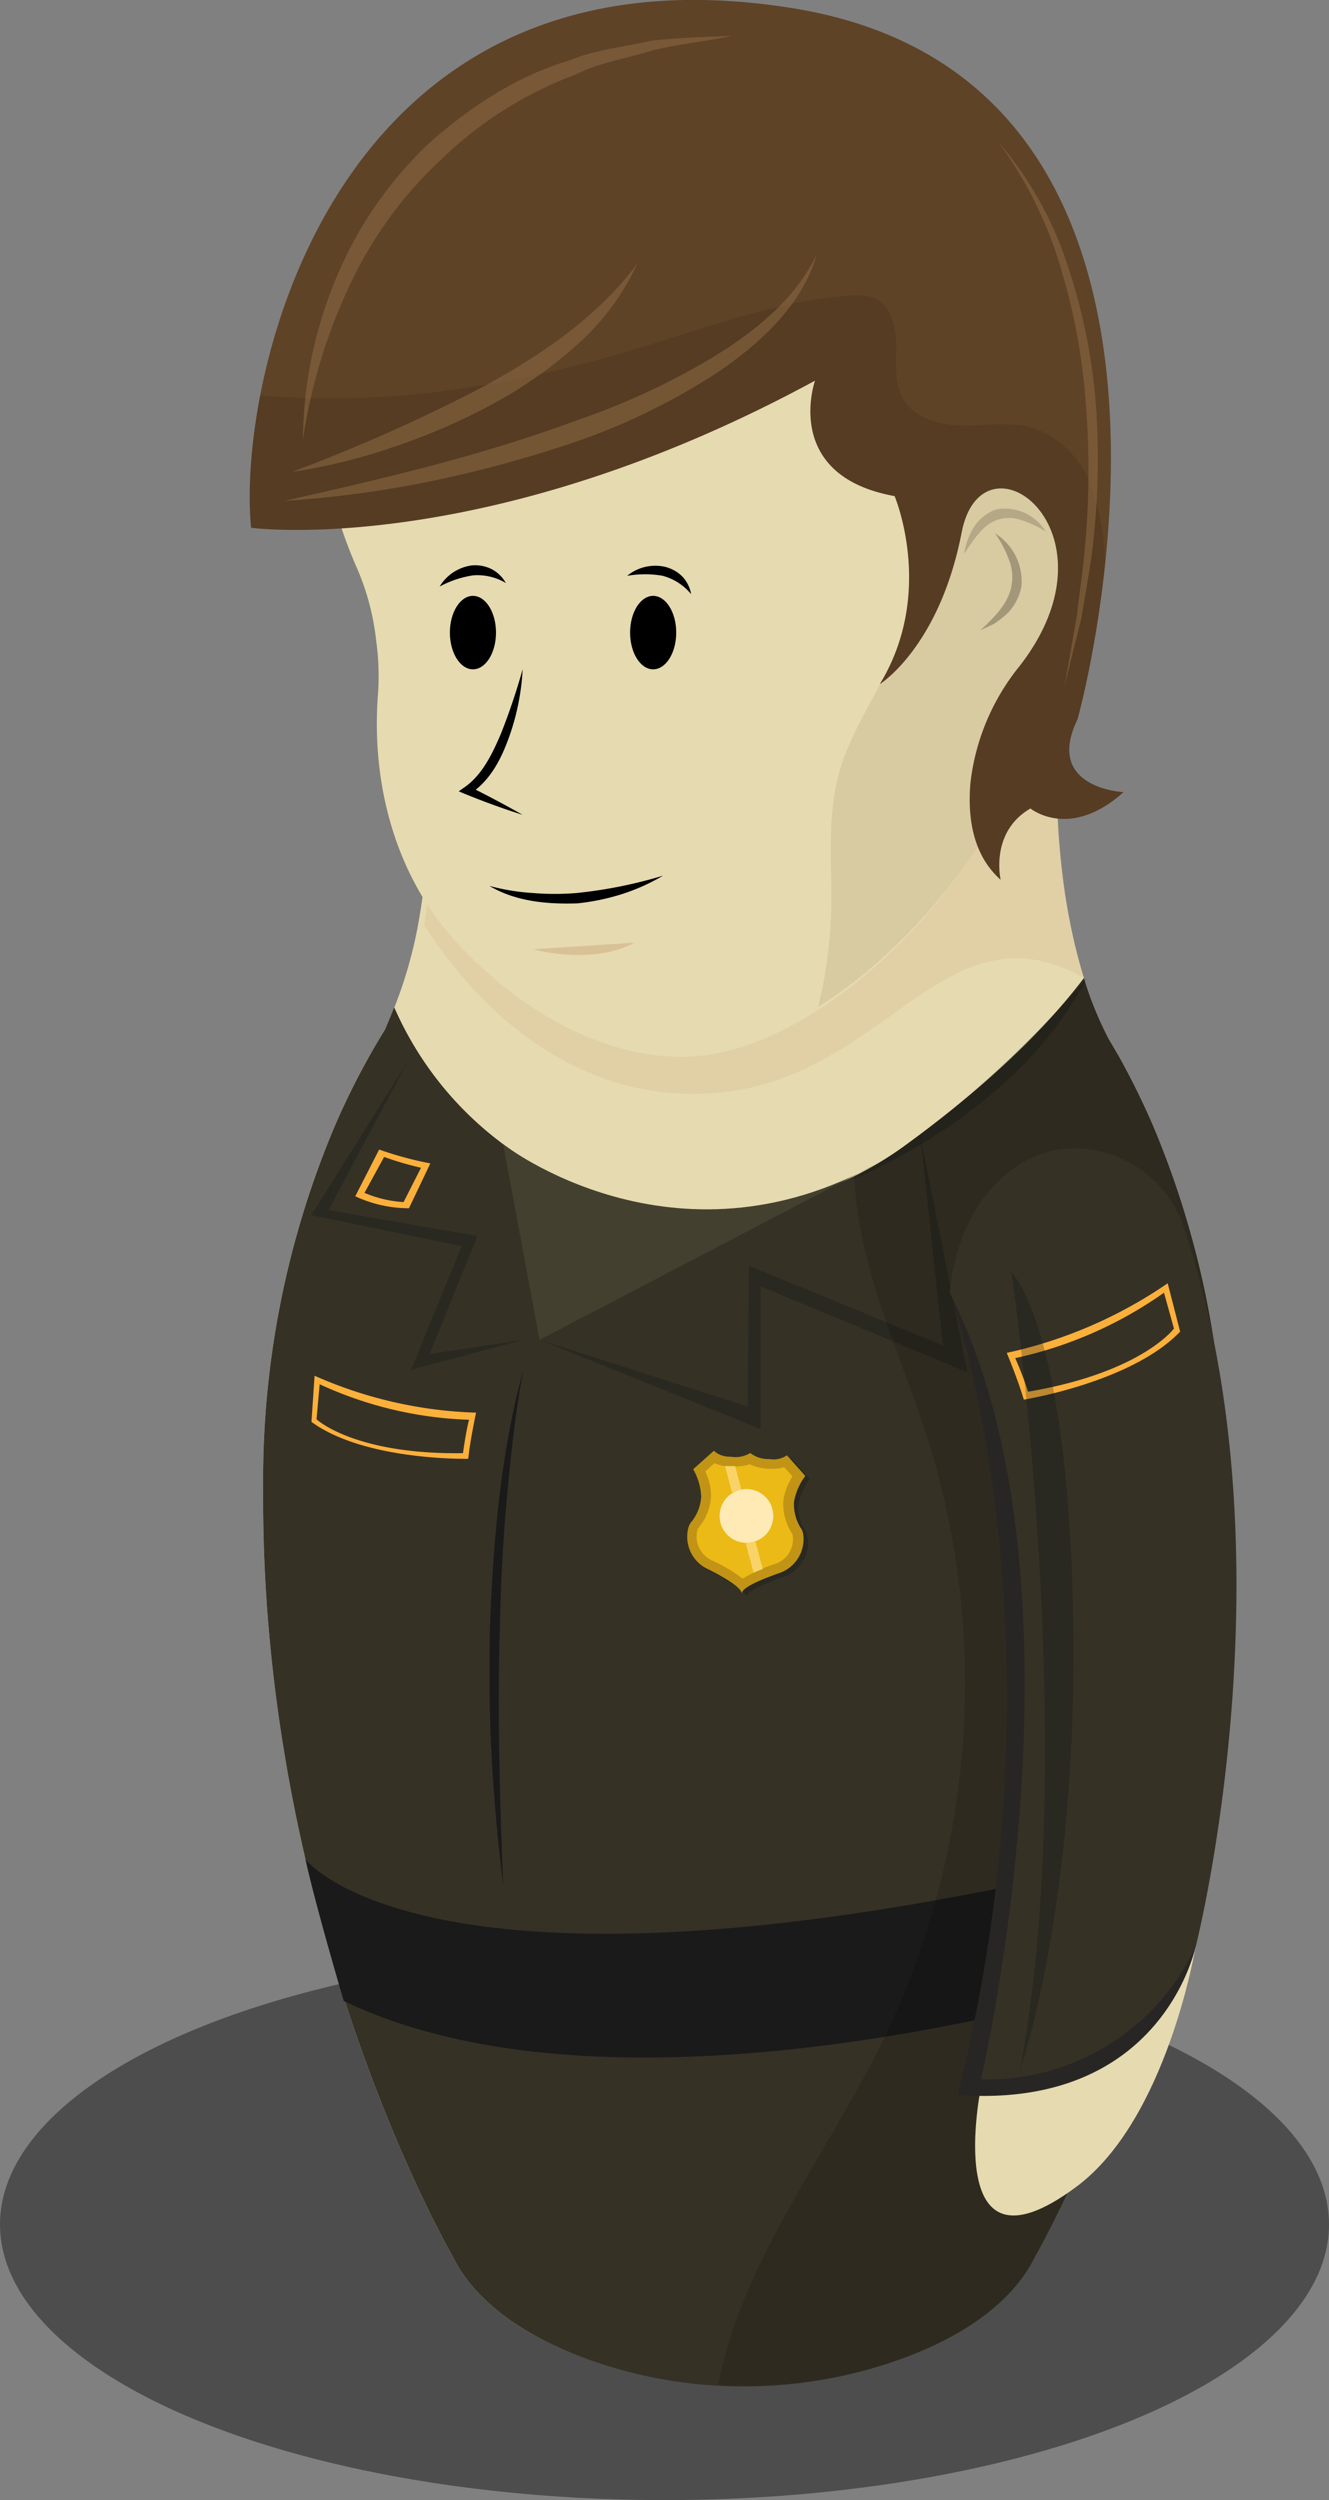 <svg xmlns="http://www.w3.org/2000/svg" viewBox="0 0 144.1 270.93"><rect x="0" y="0" width="144.1" height="270.93" fill="#808080" stroke="none"/><defs><style>.cls-1{fill:#4d4d4d;}.cls-2{fill:#e6dab0;}.cls-3{fill:#363125;}.cls-4{opacity:0.25;}.cls-5{fill:#041015;}.cls-6{opacity:0.4;}.cls-7{fill:#c69c6d;}.cls-8{fill:#43402f;}.cls-9{fill:#1a1a1a;}.cls-10{fill:#fbb03b;}.cls-11{fill:#c19416;}.cls-12{fill:#ebba16;}.cls-13{fill:#ffeab6;}.cls-14{fill:#f9d367;}.cls-15{opacity:0.15;}.cls-16{opacity:0.1;}.cls-17{fill:#603813;}.cls-18{fill:#553c22;}.cls-19{fill:#745635;}.cls-20{opacity:0.17;}.cls-21{opacity:0.19;}.cls-22{fill:#8c6239;}.cls-23{fill:#272624;}</style></defs><title>Recurso 140</title><g id="Capa_2" data-name="Capa 2"><g id="personajes_individuales" data-name="personajes individuales"><ellipse class="cls-1" cx="72.05" cy="241.05" rx="72.05" ry="29.87"/><path class="cls-2" d="M132.77,161a98.81,98.81,0,0,0-7.63-38.76h0a83.18,83.18,0,0,0-3.94-8h0a.5.5,0,0,0-.06-.08c-.3-.55-.63-1.08-.94-1.61-2.25-4.21-7.36-16.68-5.06-40.26l0,0c0-.69.11-1.39.11-2.09a34.55,34.55,0,0,0-69.1,0C46.1,71,48,85.15,45.37,100c0,0,0,0,0,0a48.06,48.06,0,0,1-3.66,11.63,80.18,80.18,0,0,0-5.51,10.6h0A98.59,98.59,0,0,0,28.53,161c0,.46,0,.93,0,1.38,0,0,0,.05,0,.07,0,46.75,20.52,82,20.52,82h0c1.47,3.05,4.25,5.93,8.4,8.33,12.8,7.39,33.56,7.39,46.36,0,4.16-2.4,6.93-5.28,8.4-8.33h0s20.52-35.27,20.52-82c0,0,0,0,0,0C132.75,162,132.77,161.49,132.77,161Z"/><path class="cls-3" d="M125.14,122.25a83.18,83.18,0,0,0-3.94-8h0a.5.5,0,0,0-.06-.08c-.3-.55-.63-1.08-.94-1.61a38.22,38.22,0,0,1-2.67-6.58c-5.17,6.81-12.3,13-19.65,18.33a36.77,36.77,0,0,1-55-14.85l-.14-.3c-.36.93-.72,1.76-1,2.42a80.18,80.18,0,0,0-5.51,10.6h0A98.59,98.59,0,0,0,28.53,161c0,.46,0,.93,0,1.38,0,0,0,.05,0,.07,0,46.75,20.52,82,20.52,82h0c2.4,5,8.33,9.52,18,12.27A50,50,0,0,0,94,256.8c9.87-2.74,15.84-7.3,18.25-12.32h0s20.52-35.27,20.52-82c0,0,0,0,0,0,0-.48,0-.94,0-1.42A98.81,98.81,0,0,0,125.14,122.25Z"/><g class="cls-4"><path class="cls-5" d="M117.85,106s-12.76,15-25.91,22C91.94,128,109.91,121.25,117.85,106Z"/></g><g class="cls-6"><g class="cls-6"><path class="cls-7" d="M117.58,106c-3.59-9.5-3.14-28.95-2.82-33.31l-.05,0c0-.7.08-1.4.07-2.1a34.55,34.55,0,1,0-69.09,1.6A93.57,93.57,0,0,1,46,100.28c3.73,5.81,13.14,17.87,28.5,18.25C95.55,119.06,101.62,97,117.58,106Z"/></g></g><path class="cls-8" d="M54.56,124s18.5,14.43,40.71,2L58.5,145.19Z"/><g class="cls-4"><polygon class="cls-5" points="58.51 145.19 82.47 154.86 82.47 139.39 104.9 148.72 99.77 122.95 102.24 145.8 81.2 137.15 81.07 152.41 58.51 145.19"/></g><g class="cls-4"><polygon class="cls-5" points="56.74 145.19 44.57 148.44 50.06 135.04 33.75 131.68 44.27 114.92 35.62 131.13 51.77 133.94 46.58 146.72 56.74 145.19"/></g><path class="cls-9" d="M33.12,201.48S47.49,220.59,128.5,200l-3.73,14.08s-55.77,18-87.5,2.75C37.27,216.83,34.22,206.5,33.12,201.48Z"/><path class="cls-9" d="M56.75,148.43c-.88,4.6-1.36,9.25-1.79,13.89s-.66,9.3-.76,14c-.3,9.32,0,18.65.36,28-.58-4.64-1-9.3-1.26-14s-.26-9.37-.18-14.06C53.49,166.91,54.26,157.48,56.75,148.43Z"/><path class="cls-10" d="M34.11,149.08a46.63,46.63,0,0,0,17.51,4s-.63,2.89-.85,5c0,0-11.18.25-17-4Z"/><path class="cls-3" d="M34.66,150l-.34,3.8s4.07,3.84,15.88,3.67c0,0,.31-2.32.66-3.62A41.75,41.75,0,0,1,34.66,150Z"/><path class="cls-10" d="M46.66,126.07a38.23,38.23,0,0,1-5.55-1.5l-2.59,5.06a13.74,13.74,0,0,0,5.82,1.3Z"/><path class="cls-3" d="M45.65,126.54a33.89,33.89,0,0,1-4-1.17l-2.13,3.89a12.58,12.58,0,0,0,4.24,1Z"/><g class="cls-4"><path class="cls-5" d="M87.57,166.58v0a1.8,1.8,0,0,0-.31-.74,4.91,4.91,0,0,1-.69-2.74,6.47,6.47,0,0,1,1.23-2.83l-2-2.24a2.59,2.59,0,0,1-1.88.41,3.17,3.17,0,0,1-2.09-.66,3.13,3.13,0,0,1-2.14.4,2.59,2.59,0,0,1-1.82-.65l-2.24,2a6.54,6.54,0,0,1,.88,3,4.87,4.87,0,0,1-1,2.63,1.73,1.73,0,0,0-.39.7v0a3.88,3.88,0,0,0,2.06,4.53c1.44.71,3.79,2,3.74,2.7,0-.73,2.54-1.69,4-2.21A3.89,3.89,0,0,0,87.57,166.58Z"/></g><path class="cls-11" d="M87.09,166.25v0a1.72,1.72,0,0,0-.31-.74,4.91,4.91,0,0,1-.69-2.74,6.47,6.47,0,0,1,1.23-2.83l-2-2.24a2.53,2.53,0,0,1-1.88.41,3.17,3.17,0,0,1-2.09-.66,3.06,3.06,0,0,1-2.14.4,2.53,2.53,0,0,1-1.81-.64l-2.24,2a6.58,6.58,0,0,1,.87,3,4.87,4.87,0,0,1-1,2.63,1.73,1.73,0,0,0-.39.7v0A3.87,3.87,0,0,0,76.68,170c1.44.71,3.79,2,3.74,2.7,0-.73,2.54-1.69,4-2.21A3.89,3.89,0,0,0,87.09,166.25Z"/><path class="cls-12" d="M80.52,171.07a16.87,16.87,0,0,0-3.37-2,2.83,2.83,0,0,1-1.52-3.29v0a.83.83,0,0,1,.16-.29,5.77,5.77,0,0,0,1.3-3.28,6.15,6.15,0,0,0-.62-2.77l1-.89a3.94,3.94,0,0,0,1.42.35h.3a5.32,5.32,0,0,0,2.09-.23,5.39,5.39,0,0,0,2,.49l.3,0a4,4,0,0,0,1.45-.17l.9,1a6.42,6.42,0,0,0-1,2.68,5.88,5.88,0,0,0,.89,3.41.71.71,0,0,1,.13.31v0a2.81,2.81,0,0,1-1.91,3.08A17.08,17.08,0,0,0,80.52,171.07Z"/><path class="cls-13" d="M83.84,164.45a2.91,2.91,0,1,1-2.72-3.08A2.9,2.9,0,0,1,83.84,164.45Z"/><path class="cls-14" d="M80.84,167.17l.87,3.26c.3-.13.62-.27,1-.41l-.81-3A2.82,2.82,0,0,1,80.84,167.17Z"/><path class="cls-14" d="M80.39,161.42l-.68-2.55a4.25,4.25,0,0,1-.5,0h-.3l-.3,0,.8,3A2.62,2.62,0,0,1,80.39,161.42Z"/><g class="cls-15"><path d="M125.14,122.25a83.18,83.18,0,0,0-3.94-8h0a.5.5,0,0,0-.06-.08c-.3-.55-.63-1.08-.94-1.61a38.22,38.22,0,0,1-2.67-6.58c-5.17,6.8-12.3,13-19.65,18.33a35.41,35.41,0,0,1-5.27,3.12,47.44,47.44,0,0,0,.55,5c1.41,8.21,5,15.84,7.53,23.79a88.77,88.77,0,0,1-5.09,65.19c-6.09,12.31-15.11,23.59-17.72,37A50.26,50.26,0,0,0,94,256.8c9.87-2.74,15.84-7.3,18.25-12.32h0s20.52-35.27,20.52-82c0,0,0,0,0,0,0-.48,0-.94,0-1.42A98.81,98.81,0,0,0,125.14,122.25Z"/></g><path class="cls-2" d="M77.47,6.75C56.8,6.75,45.6,11.28,37.27,31c-4.19,9.89-2.83,20.94,1.52,30.76a27.16,27.16,0,0,1,2,7.68A27.91,27.91,0,0,1,41,75c-.83,10.15,2,20.41,9,27.66,7.16,7.45,15.67,11.86,24,11.86,17.11,0,43-26.15,43-58.42S106.15,6.75,77.47,6.75Z"/><g class="cls-16"><path class="cls-17" d="M109.3,20c-1.88,16.82-5.43,38.67-11.85,50h0c-1.91,4.65-5.16,8.94-6.49,13.85s-.71,9.9-.83,14.89a49.79,49.79,0,0,1-1.42,10.38c14.36-9,28.65-29.59,28.65-53.57C117.36,40.2,114.92,28.31,109.3,20Z"/></g><path d="M53.07,96a23.35,23.35,0,0,0,4.72.77,28.86,28.86,0,0,0,4.74,0,49.77,49.77,0,0,0,9.36-1.88,21.69,21.69,0,0,1-4.46,2,24.44,24.44,0,0,1-4.81,1C59.36,98,55.92,97.7,53.07,96Z"/><ellipse cx="70.82" cy="68.55" rx="2.5" ry="3.98"/><path d="M68,62.4a4.81,4.81,0,0,1,4-1A4,4,0,0,1,74,62.49a3.76,3.76,0,0,1,.94,1.9,6,6,0,0,0-3.11-2A11.21,11.21,0,0,0,68,62.4Z"/><ellipse cx="51.28" cy="68.55" rx="2.5" ry="3.98"/><path d="M47.67,63.56a4.81,4.81,0,0,1,3.49-2.29,4,4,0,0,1,2.18.42,3.8,3.8,0,0,1,1.51,1.49,6,6,0,0,0-3.58-.83A11.25,11.25,0,0,0,47.67,63.56Z"/><path d="M56.67,72.52a25.72,25.72,0,0,1-1.45,7.29c-.83,2.32-2,4.75-4.28,6.23l-.06-.82c2,1,3.89,2,5.79,3.08-2.09-.66-4.14-1.41-6.17-2.23l-.76-.32.71-.5c1.85-1.32,2.95-3.59,3.88-5.78A70.85,70.85,0,0,0,56.67,72.52Z"/><g class="cls-6"><path class="cls-7" d="M68.82,102.14c-4.66,2.53-11,.73-11,.73Z"/></g><path class="cls-18" d="M88.37,41.25S84.74,51.54,97,53.76c0,0,4.44,10.49-1.61,20.38,0,0,6.46-4,8.88-16.44,2.25-11.58,17.67-.25,6.32,14.43a24.53,24.53,0,0,0-5.37,12.72c-.32,3.76.26,7.81,3.28,10.49,0,0-1.21-5.16,3.23-7.73,0,0,4.24,3.48,10.09-1.77,0,0-8.6-.4-5-7.87C116.86,78,136,9,86,.9S25.62,41.25,27.23,57.19C27.23,57.19,52.66,60.62,88.37,41.25Z"/><path class="cls-19" d="M30.8,54.28c10.73-2.4,21.4-4.9,31.62-8.69A77.48,77.48,0,0,0,77.15,38.8c4.57-2.78,9-6.24,11.42-11.25C87,33,82.58,37.06,78.05,40.19a69.35,69.35,0,0,1-14.9,7.43,130.84,130.84,0,0,1-16,4.44A116,116,0,0,1,30.8,54.28Z"/><path class="cls-19" d="M32.84,47.67a46.48,46.48,0,0,1,3.53-17.35A42.61,42.61,0,0,1,46.48,15.56c4.49-4,9.64-7.38,15.41-9.06,2.77-1.16,5.8-1.4,8.67-2.08,3-.34,5.92-.42,8.85-.53-2.9.6-5.82.88-8.65,1.57-2.78.88-5.7,1.29-8.3,2.6A41.91,41.91,0,0,0,48,17.13,43.91,43.91,0,0,0,37.88,31,59.77,59.77,0,0,0,32.84,47.67Z"/><path class="cls-19" d="M108.2,15.33a39.08,39.08,0,0,1,7.55,13.39,63.3,63.3,0,0,1,3.08,15.16,83,83,0,0,1-.36,15.45c-.31,2.56-.81,5.09-1.21,7.63l-1.86,7.48,1.34-7.57c.29-2.55.69-5.08.9-7.62A89.64,89.64,0,0,0,117.75,44,67.05,67.05,0,0,0,115,29,43.92,43.92,0,0,0,108.2,15.33Z"/><g class="cls-20"><path d="M113.38,57.59a11.77,11.77,0,0,0-2.55-1.2,4,4,0,0,0-2.52-.11c-1.62.44-2.69,2.11-3.77,3.72a7.84,7.84,0,0,1,1-2.79,4.82,4.82,0,0,1,2.45-2A5.18,5.18,0,0,1,113.38,57.59Z"/></g><g class="cls-4"><path d="M107.9,57.8a6.12,6.12,0,0,1,2.84,5.8,5.68,5.68,0,0,1-1.65,3,12.59,12.59,0,0,1-1.31,1l-1.48.7c1.58-1.46,3.1-3,3.38-4.9a5.13,5.13,0,0,0-.32-2.85A12.29,12.29,0,0,0,107.9,57.8Z"/></g><path class="cls-19" d="M31.67,51.14a187.94,187.94,0,0,0,20.28-9c6.46-3.47,12.61-7.56,17.15-13.55a27,27,0,0,1-6.79,9A47,47,0,0,1,53,44a66.34,66.34,0,0,1-10.38,4.45A61.36,61.36,0,0,1,31.67,51.14Z"/><g class="cls-21"><path class="cls-22" d="M112.1,46.4a10.37,10.37,0,0,1,6.1,6,25.66,25.66,0,0,1,1.61,8.66v.13C122,40.25,120.08,6.41,86,.9,47-5.39,32.11,22.61,28.21,42.83c13.93,1.29,28.05-1.13,41.45-5.23,7.4-2.26,14.75-5,22.47-5.57a5.55,5.55,0,0,1,2.66.27c1.82.8,2.38,3.1,2.39,5.08s-.25,4.11.73,5.83c1.26,2.19,4.11,2.89,6.64,2.9S109.68,45.65,112.1,46.4Z"/></g><path class="cls-2" d="M106.39,226s-4.56,22,10.27,11c9.91-7.29,13-26.17,13-26.17Z"/><path class="cls-23" d="M128.27,210.8a23.57,23.57,0,0,1-20,13.16c2.43-7.8,10.8-39.68-.25-79,2.82-1.33-5-4.85-5-4.85s13.31,37.23.81,86.91c22.23,1.6,25.8-16,25.85-16.25Z"/><path class="cls-3" d="M103,140.14c16,31.61,3.36,85.19,3.36,85.19a24.94,24.94,0,0,0,23.3-14.44s10.76-42.22-1.35-78c-2.43-7.17-11.11-10.77-17.57-6.83C103.32,130.59,103,140.14,103,140.14Z"/><path class="cls-10" d="M126.61,139.06a49.26,49.26,0,0,1-17.45,7.54s1.21,2.9,1.85,5.07c0,0,11.68-1.87,16.95-7.37Z"/><path class="cls-3" d="M126.21,140.08l1.08,3.89s-3.51,4.76-15.82,6.84a38.24,38.24,0,0,0-1.39-3.64A44.14,44.14,0,0,0,126.21,140.08Z"/><g class="cls-4"><path class="cls-5" d="M109.67,137.89s7.52,51.49.93,86.42c0,0,6.37-18,5.76-49.44S109.67,137.89,109.67,137.89Z"/></g></g></g></svg>